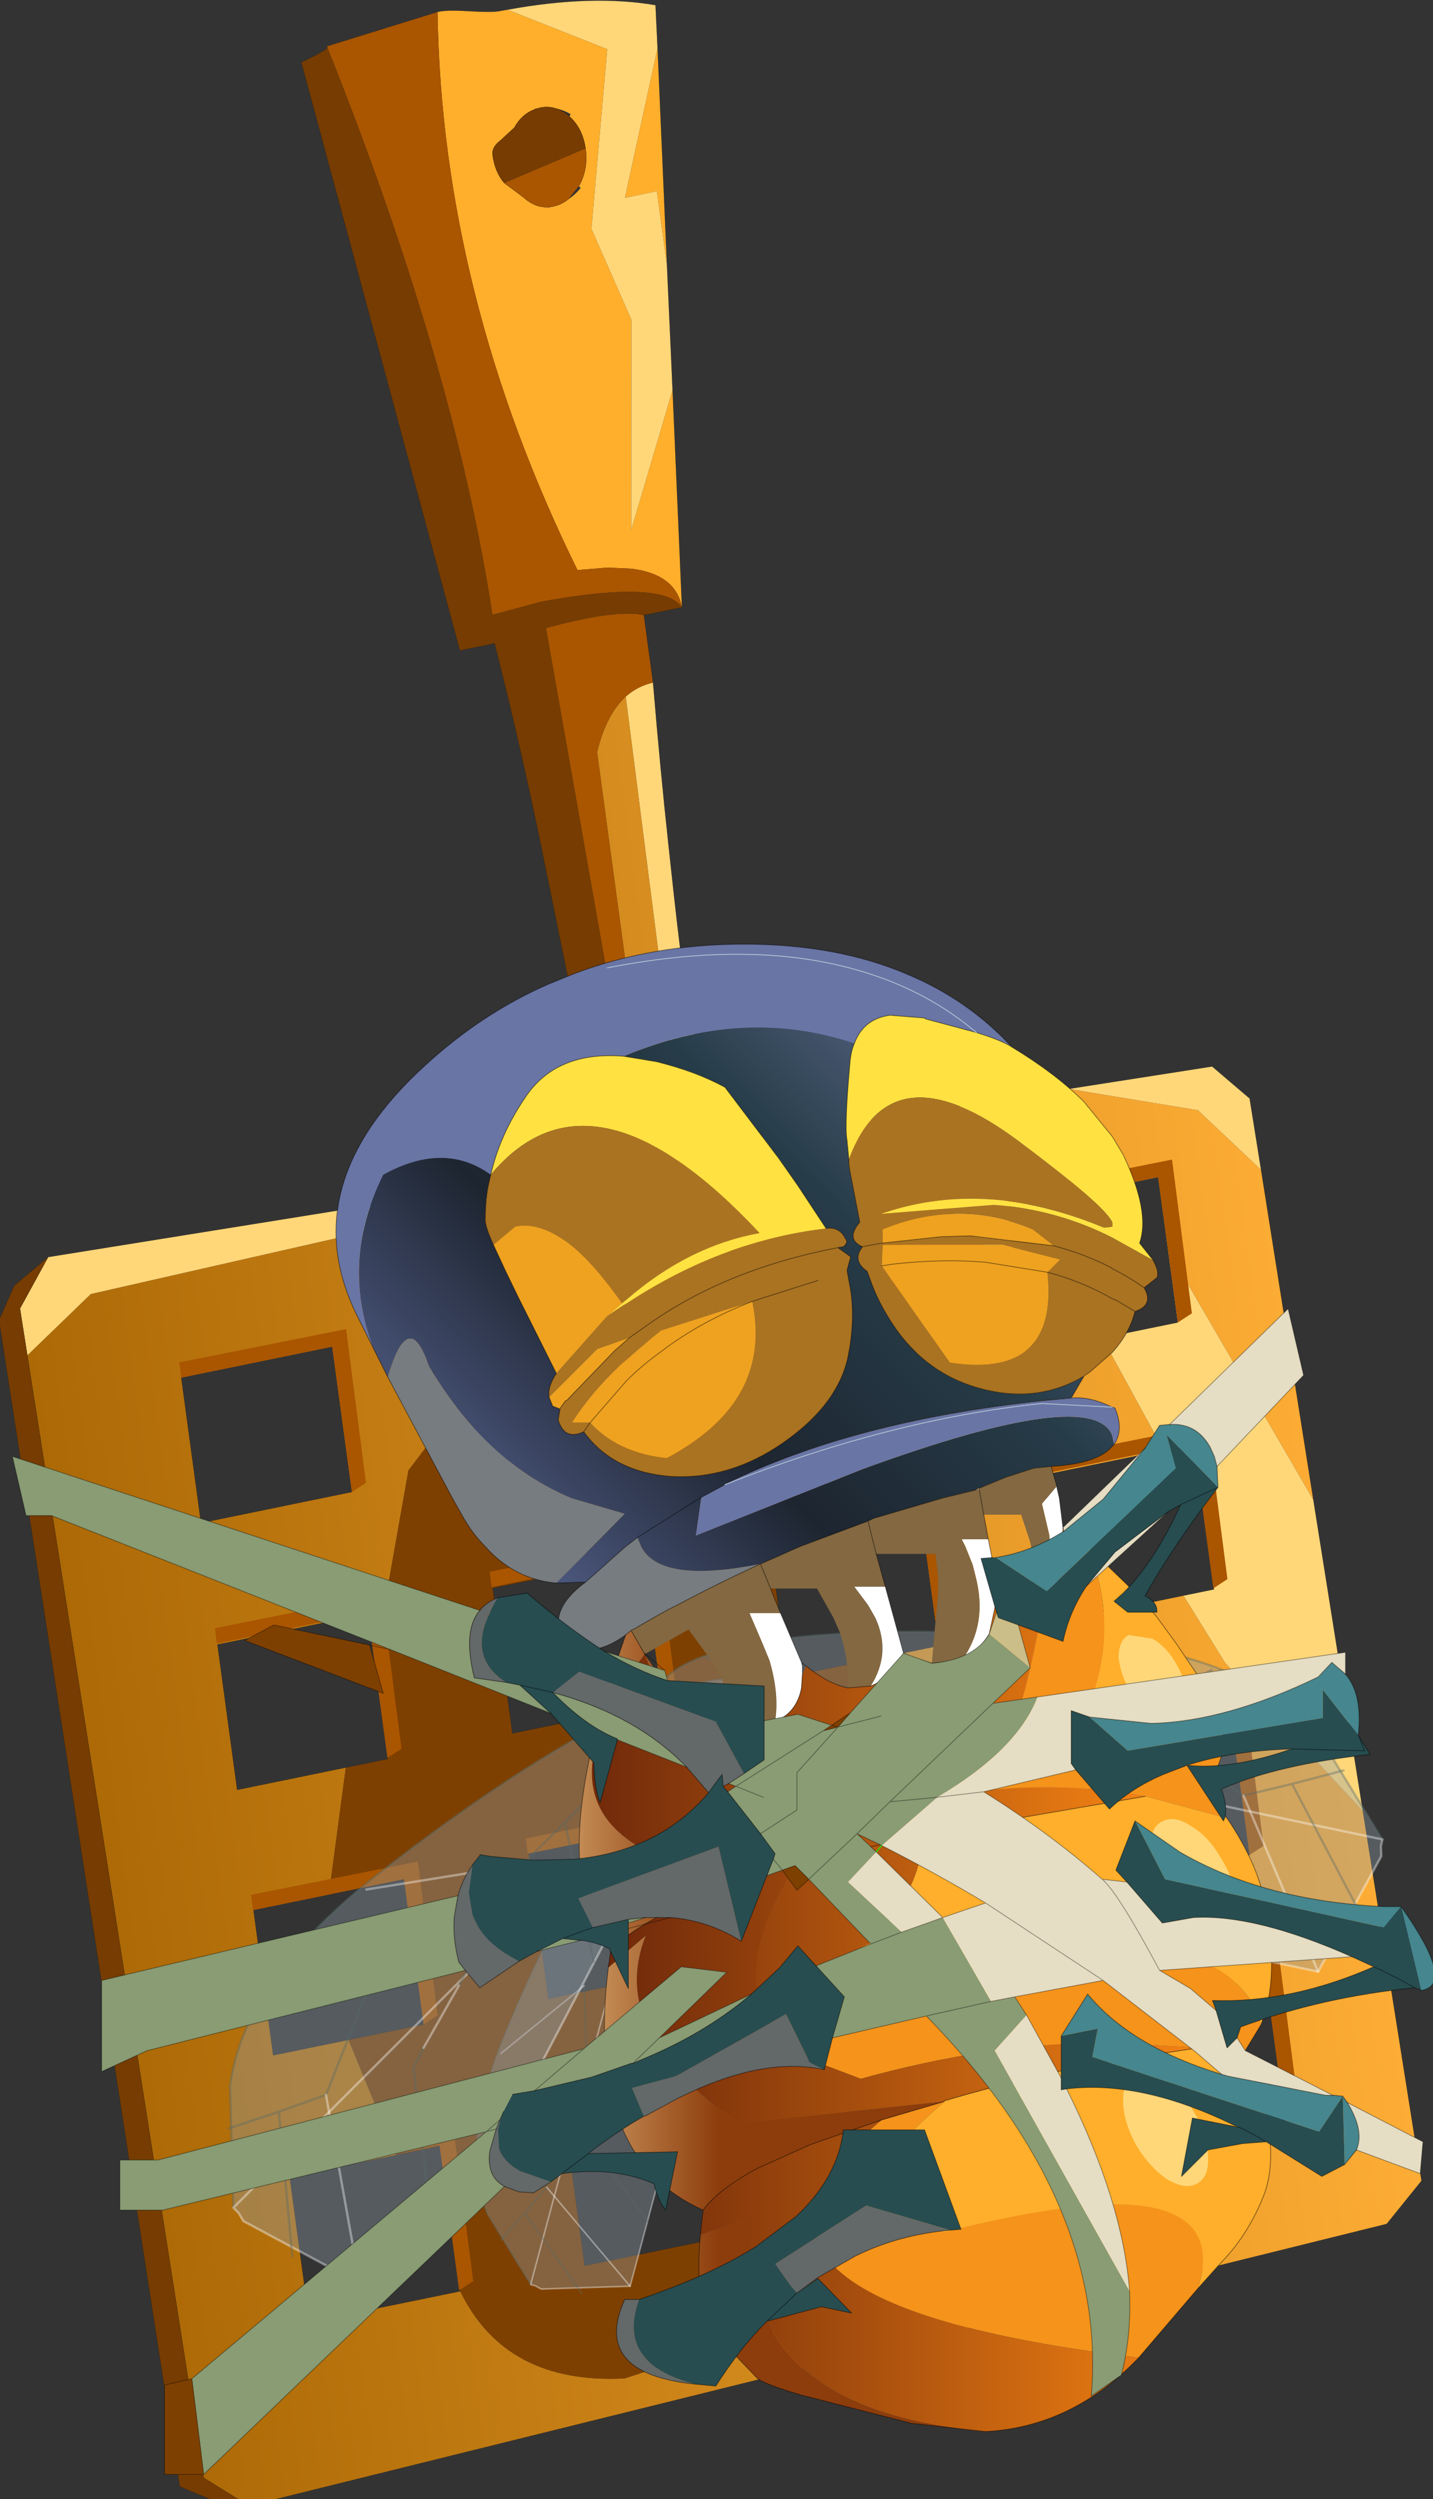 <svg viewBox="0 0 25.318 44.145" xmlns="http://www.w3.org/2000/svg" xmlns:xlink="http://www.w3.org/1999/xlink"><rect x="0" y="0" width="25.318" height="44.145" fill="#333333" stroke="none"/><use transform="translate(-2.857 -2.223) scale(.322)" width="87.65" height="145.1" xlink:href="#a"/><defs><linearGradient id="f" x1="-819.2" x2="819.2" gradientTransform="matrix(.156 0 0 .163 122.8 412.45)" gradientUnits="userSpaceOnUse"><stop stop-color="#ac6906" offset="0"/><stop stop-color="#fdad35" offset="1"/></linearGradient><linearGradient id="g" x1="-819.2" x2="819.2" gradientTransform="matrix(.021 -.021 .008 .008 -8.95 24.7)" gradientUnits="userSpaceOnUse"><stop stop-color="#56628f" offset="0"/><stop stop-color="#1d2530" offset=".314"/><stop stop-color="#263c48" offset=".58"/><stop stop-color="#8085b3" offset="1"/></linearGradient><linearGradient id="h" x1="-819.2" x2="819.2" gradientTransform="matrix(.013 -.013 .289 .288 -3.95 27.8)" gradientUnits="userSpaceOnUse"><stop stop-color="#aa7322" offset="0"/><stop stop-color="#aa7322" offset="1"/></linearGradient><linearGradient id="i" x1="-819.2" x2="819.2" gradientTransform="matrix(.014 -.008 .002 .003 -5.55 -1.15)" gradientUnits="userSpaceOnUse"><stop stop-color="#dfbb97" offset="0"/><stop stop-color="#97794f" offset="1"/></linearGradient><linearGradient id="j" x1="-819.2" x2="819.2" gradientTransform="matrix(.019 0 0 .012 57.7 115.25)" gradientUnits="userSpaceOnUse"><stop stop-color="#6d270a" offset="0"/><stop stop-color="#f48313" offset="1"/></linearGradient><linearGradient id="k" x1="-819.2" x2="819.2" gradientTransform="matrix(.019 0 0 .012 57.7 115.25)" gradientUnits="userSpaceOnUse"><stop stop-color="#c48c55" offset="0"/><stop stop-color="#8d3d0c" offset=".196"/></linearGradient><linearGradient id="l" x1="-819.2" x2="819.2" gradientTransform="matrix(.02 0 0 .019 59.85 135.85)" gradientUnits="userSpaceOnUse"><stop stop-color="#6d270a" offset="0"/><stop stop-color="#f48313" offset="1"/></linearGradient><linearGradient id="m" x1="-819.2" x2="819.2" gradientTransform="matrix(.02 0 0 .019 59.85 135.85)" gradientUnits="userSpaceOnUse"><stop stop-color="#c48c55" offset="0"/><stop stop-color="#8d3d0c" offset=".196"/></linearGradient><g id="a" transform="translate(-1.55 -11.2)"><use transform="matrix(.268 -.055 .035 .258 1.546 25.509)" width="260.1" height="507.9" xlink:href="#b"/><use transform="matrix(1.705 .457 -.457 1.705 41.723 115.51)" width="5.9" height="15.65" xlink:href="#c"/><use transform="scale(2.612) rotate(45 -39.61 41.684)" width="5.9" height="15.65" xlink:href="#c"/><use transform="matrix(-1.177 1.312 1.312 1.177 58.134 109.49)" width="5.9" height="15.65" xlink:href="#c"/><use transform="matrix(-.538 2.552 2.552 .538 48.022 103.22)" width="5.9" height="15.65" xlink:href="#c"/><use transform="translate(11.1 69.9)" width="78.05" height="83.95" xlink:href="#d"/></g><g id="e"><path d="m156.05 54.8-4 45.4V84.4h-6.55l10.55-29.6m-6.25 71.4-4 45.35q-.35-7.15-9.05-10.15l-4.75-1.25-6-.75Q106.45 96.65 113.2 38q1.7-.1 6.2 1.15 4.7 1.3 6.15 1.3l1.65.05L146 52.9l-8 36.5 5.5 20.5-5.7 43.45 12-27.15m-19.2-64-.6-.05v.1q-2.75.4-4.65 2.95l-3.1 2.05q-1.95 1-1.95 2.7 0 3.6 1.55 6.25l3.5 3.85q1.95 2.6 4.65 3.05v.05h1q1.65 0 3.2-.85 1.55-.7 2.75-1.8l-.3-.45q2.35-3.1 2.35-7.4v-.15q-.05-4.3-2.35-7.3l.3-.4q-1.25-1.15-2.75-1.8-1.45-.85-3.2-.85l-.4.05" fill="#ffaf2b" fill-rule="evenodd" transform="translate(9.5 -38)"/><path d="M138 171.55v14.35q-3.25.1-5.8 1.75-4.35 2.85-7.2 10.25v86.15h-2.5l-4.35-114q14.7-.95 19.85 1.5M90.3 40.7l-.05-.3L113.2 38q-6.75 58.65 12.8 121.4l6 .75 4.75 1.25q8.7 3 9.05 10.15-2.95-6.55-27.8-7.15l-10.15.65Q107 111.75 90.3 40.7m31.55 35.5L139 72.5v.15q0 4.3-2.35 7.4l-2.45 2.25q-1.55.85-3.2.85h-.4l-.6-.05q-2.7-.45-4.65-3.05l-3.5-3.85" fill="#a50" fill-rule="evenodd" transform="translate(9.5 -38)"/><path d="m159.55 285.15 5.55.25 9.95.5h.15l6.3 19.1 12.85 20.1v15.45h15.45l9.2 25.85h-24.65v30.9H219l6.5 15.7 23.4 36.5 1.7 78.95-8.1 7.45-234.25 10L0 538.2l-4.8-239.7 14.3-10 150.05-3.35m38 1.85 12 .6h.3l25.15 9.9 10.95 15 1.5 70.5-22.2-57.9v-15.45h-7.75l-20-22.15.05-.5M125 284.05V197.9q2.85-7.4 7.2-10.25l-.7 96.4H125m-68.85 92.4V366.4h-30.9v30.9H47.5l-6.8 25.55H25.25v30.9H40.7L47 479.6H25.25v30.9h30.9q6.5 21.2 30.35 25l33.5-4 18-21h30.9v-30.9h-9.4l3-25.85h6.4v-30.9h-5.4l-5-25.55h10.4v-30.9h-15.45l-8.95-25.85h24.4v-30.9H138V333l-25.5-7.9v-15.45H81.6v15.45L68 338.5l-11.85 37.95m0-35.9v-30.9h-30.9v30.9h30.9m169.1 113.2v-30.9h-30.9v30.9h30.9m0 25.85h-30.9v30.9h30.9v-30.9" fill="url(#f)" fill-rule="evenodd" transform="translate(9.5 -38)"/><path d="M127.2 40.5q17.3.4 29.6 5.35l-.75 8.95-10.55 29.6h6.55v15.8l-2.25 26-12 27.15 5.7-43.45-5.5-20.5 8-36.5-18.8-12.4M138 185.9q-.9 18.25-1.3 33.9-.7 25.25-.45 32.95.2 6.9 1.75 31.3l21.55 1.1L9.5 288.5l-14.3 10-.2-10 7-9.45 110.5 5v.5-.5h19l.7-96.4q2.55-1.65 5.8-1.75m37.2 100 22.35 1.1-.05.5 20 22.15h-23.15v15.45L181.5 305l-6.3-19.1m34.65 1.7 29.15 1.45 6.6 8.2.35 15.25-10.95-15-25.15-9.9m37.6 95.4 1.45 66.5-23.4-36.5-6.5-15.7h6.25v-30.9H219l-9.2-25.85h15.45V325.1l22.2 57.9M138 284.05h-6.5 6.5" fill="#ffd779" fill-rule="evenodd" transform="translate(9.5 -38)"/><path d="M145.8 171.55H138q-5.15-2.45-19.85-1.5l4.35 114h-10q1.2-26.8.95-34.85l-2.2-34.85q-1.4-21.55-3.75-43.3h-7.1L84.7 42.65q5.05-1.35 5.6-1.95 16.7 71.05 17.55 124.35l10.15-.65q24.85.6 27.8 7.15M8.25 545.9l-3.75-.4L-5 539l-4.5-249 4-6.5 7.5-4.45-7 9.45.2 10L0 538.2l8.25 7.7M130 62.25l.6-.05.4-.05q1.75 0 3.2.85 1.35.8 2.45 2.2 2.3 3 2.35 7.3l-17.15 3.7q-1.55-2.65-1.55-6.25 0-1.7 1.95-2.7l3.1-2.05q1.9-2.55 4.65-2.95" fill="#763c01" fill-rule="evenodd" transform="translate(9.5 -38)"/><path d="M56.15 376.45 68 338.5l13.6-13.4v15.45h30.9V325.1L138 333v7.55h6.5l8.95 25.85H138v30.9h20.5l5 25.55H138v30.9h24.5l-3 25.85H138v30.9l-18 21-33.5 4q-23.85-3.8-30.35-25v-30.9H47l-6.3-25.85h15.45v-30.9H40.7l6.8-25.55h8.65v-20.85m56.35-10.05H81.6v30.9h30.9v-30.9m0 113.2H81.6v30.9h30.9v-30.9m0-56.75H81.6v30.9h30.9v-30.9" fill="#7e4001" fill-rule="evenodd" transform="translate(9.5 -38)"/><path d="M136.7 2.5q17.3.4 29.6 5.35l-.75 8.95-4 45.4-2.25 26-4 45.35h-7.8v14.35q-.9 18.25-1.3 33.9-.7 25.25-.45 32.95.2 6.9 1.75 31.3l21.55 1.1m5.55.25 9.95.5m.15 0 22.35 1.1 12 .6m.3 0 29.15 1.45 6.6 8.2.35 15.25 1.5 70.5 1.45 66.5 1.7 78.95-8.1 7.45-234.25 10-3.75-.4-9.5-6.5L0 252l4-6.5 7.5-4.45 110.5 5q1.2-26.8.95-34.85l-2.2-34.85q-1.4-21.55-3.75-43.3h-7.1L94.2 4.65q5.05-1.35 5.6-1.95l-.05-.3L122.7 0q1.7-.1 6.2 1.15 4.7 1.3 6.15 1.3l1.65.05m2.8 21.75.6-.05m-.6.05q-2.75.4-4.65 2.95l-3.1 2.05q-1.95 1-1.95 2.7 0 3.6 1.55 6.25m17.15-3.7q-.05-4.3-2.35-7.3-1.1-1.4-2.45-2.2-1.45-.85-3.2-.85l-.4.05m8.4 10.3v.15q0 4.3-2.35 7.4l-2.45 2.25q-1.55.85-3.2.85h-.4l-.6-.05q-2.7-.45-4.65-3.05l-3.5-3.85M141 246.05h6.5m-13 0h6.5m-19 0v.5m-56.35 56h-30.9v-30.9h30.9v30.9M57 359.3H34.75v-30.9h30.9v10.05M91.1 287.1v-15.45H122v30.9H91.1V287.1m56.4 7.9v-23.35h30.9v30.9h-30.9V295m15.45 33.4h15.45v30.9h-30.9v-30.9h15.45M173 384.85h5.4v30.9h-30.9v-30.9H173m-4 56.75h9.4v30.9h-30.9v-30.9H169M65.65 472.5h-30.9v-30.9h30.9v30.9M50.2 415.75H34.75v-30.9h30.9v30.9H50.2M57 359.3h8.65v-20.85M122 328.4v30.9H91.1v-30.9H122m105-56.75h7.75v30.9h-30.9v-30.9H227m1.5 56.75h6.25v30.9h-30.9v-30.9h24.65m6.25 113.2v30.9h-30.9v-30.9h30.9m0-25.85h-30.9v-30.9h30.9v30.9M122 384.85v30.9H91.1v-30.9H122m0 56.75v30.9H91.1v-30.9H122M4.7 260.5l4.8 239.7 8.25 7.7M4.7 260.5l-.2-10 7-9.45" fill="none" stroke="#000" stroke-linecap="round" stroke-linejoin="round" stroke-opacity=".424" stroke-width=".05"/><path d="m138 366.15.05-3.25 34.1.2-.2 32.65-3.05 1.3v-30.9H138m-25.7 0H81.4l.05-3.25 34.1.2-.2 32.65-3.05 1.3v-30.9M81.55 306.4l34.1.2-.2 32.65-3.05 1.3v-30.9H81.5l.05-3.25m56.55 3.25.05-3.25 34.1.2-.2 32.65-3.05 1.3v-30.9h-30.9m-112.95 56.5.05-3.25 34.1.2-.2 32.65-3.05 1.3v-30.9h-30.9m31-25.6v-30.9h-30.9l.05-3.25 34.1.2-.2 32.65-3.05 1.3m172.15-1.3-3.05 1.3v-30.9h-30.9l.05-3.25 34.1.2-.2 32.65M25.05 479.35l.05-3.25 34.1.2-.2 32.65-3.05 1.3v-30.9h-30.9m.1-56.5.05-3.25 34.1.2-.2 32.65-3.05 1.3v-30.9h-30.9m87.05 56.5H81.3l.05-3.25 34.1.2-.2 32.65-3.05 1.3v-30.9m.1-56.5H81.4l.05-3.25 34.1.2-.2 32.65-3.05 1.3v-30.9m59.55 86.1-3.05 1.3v-30.9h-30.9l.05-3.25 34.1.2-.2 32.65m22.3-29.6.05-3.25 34.1.2-.2 32.65-3.05 1.3v-30.9h-30.9m-22.2-26.9-3.05 1.3v-30.9H138l.05-3.25 34.1.2-.2 32.65m22.3-29.6.05-3.25 34.1.2-.2 32.65-3.05 1.3v-30.9h-30.9m0-56.7.05-3.25 34.1.2-.2 32.65-3.05 1.3v-30.9h-30.9" fill="#a50" fill-rule="evenodd" transform="translate(9.5 -38)"/></g><g id="c"><path d="m2.9 0 .2-.05q.9 0 .2 2.4l2.6 8.3v4.15l-2.65.8-.2-.05H2.9L1.05 13.8Q-.35 12 .1 8.4t1.25-6Q2.1.25 2.9 0" fill="#929ea9" fill-opacity=".373" fill-rule="evenodd" transform="translate(0 .05)"/><path d="M2.9.05q-.8.25-1.55 2.4-.8 2.4-1.25 6t.95 5.4L2.9 15.6" fill="none" stroke="#596a68" stroke-linecap="round" stroke-linejoin="round" stroke-opacity=".38" stroke-width=".05"/><path d="M2.9 15.6h.15l.2.05 2.65-.8V10.7L3.3 2.4Q4 0 3.1 0l-.2.05z" fill="none" stroke="#fff" stroke-linecap="round" stroke-linejoin="round" stroke-opacity=".38" stroke-width=".05"/><path d="M4.6 6.6 2.1 4.95V6.2l.7 2.3.15.45m.4 1.45.15.45 2.4 1.9M2.1.9v4.05m.7 3.55L1.45 9.9l1.15 2.65-.45.95-.5 1m-.2-4.6-1.3 1.45m4.35 4.1L2.15 13.5" fill="none" stroke="#596a68" stroke-linecap="round" stroke-linejoin="round" stroke-opacity=".38" stroke-width=".05"/><path d="m2.95 8.95.4 1.45m-.75 2.15 3.3 2.3M2.1 6.2.15 8.9" fill="none" stroke="#fff" stroke-linecap="round" stroke-linejoin="round" stroke-opacity=".38" stroke-width=".05"/></g><g id="d"><path d="m69.9 93.6-.7 1.2-1.6.15q-10.3 1.1-17.35 4.55l-.05.05-1.3.7-.3 2.1 9.15-3.65q12.6-4.6 13.7-1.85l.1.5-.1.1q-.8.95-3.35 1.1l-.95.1-1.55.5-1.45.6-.15.05-.05.05-1.85.45-3.75 1.1-.3.15-3.75 1.4-1.8.8-.35.15q-5.5 1.1-6.55-.95l-.2-.5 3.4-2.15.1-.05-.1.05-3.4 2.15-.65.5-2.2 1.95-1.6.05 3.75-3.8-2.9-.85q-4.7-1.95-7.85-7.25-1.1-3.3-2.25.6l-.8-1.6q-1.8-4.75.55-9.5 3.35-1.85 5.9 0-.3 1.15-.3 2.4-.05.35.45 1.45l.65 1.4.75 1.55 2.05 4.1q-.5.75-.4 1.3l.2.5.4.15-.1.6q.35 1.15 1.4.65 1.6 2.2 4.75 2.45 3.25.2 6.2-1.85 3-2.1 3.55-4.7.4-1.95.15-3.65l-.2-1.1.2-.75-.7-.5.3-.05q.3-.25.1-.45l-.05-.1-.1-.15q-.35-.4-.9-.3l-1.55-2.35-1.05-1.5-2.95-3.9q-1.55-.85-3.75-1.4l-1.8-.3q6.55-2.75 12.65-.7-.2.45-.25 1.15-.3 3.4-.15 4.15l.1 1.05v.25l.05.35.55 2.85q-.8.95.15 1.35-.6.75.25 1.35l.15.4q.4 1.2 1.25 2.5 1.9 2.85 5.1 3.6 2.95.7 5.4-.75" fill="url(#g)" fill-rule="evenodd" transform="translate(-11.1 -69.9)"/><path d="M44.75 107.8q-1.6 1.15-2.75.65-.85-.35-.95-1.3 0-1.15 1.5-2.25l2.2-1.95.65-.5.2.5q1.05 2.05 6.55.95-2.3 1.05-4.65 2.3-.55.25-2.25 1.25l-.2.1-.3.25m-3.8-2.85q-2.3-.2-3.9-2-.65-.65-1.15-1.5l-.65-1.15-3.55-6.65q1.15-3.9 2.25-.6 3.15 5.3 7.85 7.25l2.9.85-3.75 3.8" fill="#777c80" fill-rule="evenodd" transform="translate(-11.1 -69.9)"/><path d="m30.9 92.05-.9-1.8q-3.5-7.1 3.75-13.7 3.1-2.85 6.75-4.45l1.35-.55q4.3-1.65 9.4-1.65t8.95 1.65q3.35 1.4 5.75 4-.5-.35-1.95-.8L61.2 74l-.05-.05-1.9-.15q-1.45.2-1.95 1.55-6.1-2.05-12.65.7-3.7-.3-5.4 2.25-1.4 2.05-1.9 4.25-2.55-1.85-5.9 0-2.35 4.75-.55 9.5m38.3 2.75q1-.1 2.25.5l.15.05q.5 1.2-.05 2l-.1-.5q-1.1-2.75-13.7 1.85l-9.15 3.65.3-2.1 1.3-.7.05-.05q7.05-3.45 17.35-4.55l1.6-.15M43.75 71.2q8.4-1.65 14.45.35 3.25 1.05 5.8 3.2-2.55-2.15-5.8-3.2-6.05-2-14.45-.35m27.7 24.1-3.85-.2 3.85.2m-3.85-.2q-8.25.85-17.4 4.45 9.15-3.6 17.4-4.45" fill="#6975a5" fill-rule="evenodd" transform="translate(-11.1 -69.9)"/><path d="M65.95 75.55q2.4 1.45 3.95 3l1.55 1.9.6 1q1.5 3.15.9 4.85l.75.95L71.45 86q-3.05-1.55-6.5-1.8l-6.2.5q3.15-1.1 6.6-.75 2.75.3 5.65 1.5l.45-.05v-.25q-.45-.95-5.2-4.5Q59.3 75.5 57 81.7l-.1-1.05q-.15-.75.15-4.15.05-.7.25-1.15.5-1.35 1.95-1.55l1.9.15.05.05 2.8.75q1.45.45 1.95.8m-28.6 7q.5-2.2 1.9-4.25 1.7-2.55 5.4-2.25l1.8.3q2.2.55 3.75 1.4l2.95 3.9 1.05 1.5 1.55 2.35q-5.65.65-10.85 4.05-.6.35-1.2.8l.85-.75.25-.2q3.4-2.95 7.3-3.65-9.2-9.85-14.75-3.2" fill="#ffe242" fill-rule="evenodd" transform="translate(-11.1 -69.9)"/><path d="M73.7 87.25q.35.65.2.95l-.7.55q.55.95-.5 1.3-.3 1.2-1.25 2.25l-1.2 1.05-.35.25q-2.45 1.45-5.4.75-3.2-.75-5.1-3.6-.85-1.3-1.25-2.5l-.15-.4q-.85-.6-.25-1.35-.95-.4-.15-1.35l-.55-2.85-.05-.35v-.25q2.3-6.2 9.25-1.05 4.75 3.55 5.2 4.5v.25l-.45.05q-2.9-1.2-5.65-1.5-3.45-.35-6.6.75l6.2-.5q3.45.25 6.5 1.8l2.25 1.25m-5.45-.8-1.15-.9q-1.55-.65-3.1-.8-2.55-.25-5.15.8v.75l-.6.1-.5.1.5-.1.6-.1 3.2-.35 1.6-.05 4.6.55q1.7.45 3.15 1.2l.05.05q.9.45 1.75 1.05-.85-.6-1.75-1.05l-.05-.05q-1.45-.75-3.15-1.2m-9.45 1.1 3.75 5.3q5.95.9 5.35-4.9v-.05l.7-.7-3.15-.8h-6.6l-.05 1.15m13.9 2.5-1-.6-.25-.1q-1.65-.95-3.55-1.45 1.9.5 3.55 1.45l.25.1 1 .6M55.75 85.5q.55-.1.9.3l.1.15.05.1q.2.2-.1.45l-.3.05q-6.25 1.2-10.6 4.35l-.85.6.85-.6q4.35-3.15 10.6-4.35l.7.5-.2.75.2 1.1q.25 1.7-.15 3.65-.55 2.6-3.55 4.7-2.95 2.05-6.2 1.85-3.15-.25-4.75-2.45-1.05.5-1.4-.65l.1-.6.05-.1.25-.35h.05l2.65-2.75.8-.7-1.75.6-2.65 2.65q-.1-.55.4-1.3l2.75-3.1q.6-.45 1.2-.8 5.2-3.4 10.85-4.05m-.45 2.85-3.15 1-.45.15.45-.15 3.15-1m-12.5 7.8q1.5 1.65 4.2 1.95 5.85-3.1 4.7-8.6l-5 1.6-.5.4-1.75 1.5q-1.6 1.5-2.65 3.15h1l-.35.5.35-.5m-5.3-9.75q-.5-1.1-.45-1.45 0-1.25.3-2.4 5.55-6.65 14.75 3.2-3.9.7-7.3 3.65l-.25.2q-1.45-2.05-2.7-3.1-1.75-1.4-3.15-1.1l-1.2 1" fill="url(#h)" fill-rule="evenodd" transform="translate(-11.1 -69.9)"/><path d="M58.85 86.3v-.75q2.6-1.05 5.15-.8 1.55.15 3.1.8l1.15.9-4.6-.55-1.6.05-3.2.35m9.05 1.6v.05q.6 5.8-5.35 4.9l-3.75-5.3.65-.1q2.7-.3 5.05-.1l3.4.55-3.4-.55q-2.35-.2-5.05.1l-.65.1.05-1.15h6.6l3.15.8-.7.7m-24.2 2.45-2.75 3.1-2.05-4.1-.75-1.55-.65-1.4 1.2-1q1.4-.3 3.15 1.1 1.25 1.05 2.7 3.1l-.85.75m-3.15 4.4 2.65-2.65 1.75-.6-.8.7-2.65 2.75h-.05l-.25.35-.05.1-.4-.15-.2-.5m2.25 1.4h-1q1.05-1.65 2.65-3.15l1.75-1.5.5-.4 5-1.6q1.15 5.5-4.7 8.6-2.7-.3-4.2-1.95l2-2.3q.85-.85 1.9-1.6 2.15-1.65 5-2.75-2.85 1.1-5 2.75-1.05.75-1.9 1.6l-2 2.3" fill="#efa220" fill-rule="evenodd" transform="translate(-11.1 -69.9)"/><path d="m68.1 98.55.3 1.05v.05l-.8.95.4 1.7.05.6v.05q.15 1.85-.45 3.4l-.9-.15q.55-1.4.35-2.9l-.05-.35-.05-.25-.5-1.5H64.4l.25 1.35H63.2l.2.4.4 1 .15.6q.7 2.65-.75 4.65l-1.65.15.35-3.95v-.75l-.15-1.3H58.5l-.45-1.8.45 1.8.5 1.8h-1.7l.75 1 .4.7q.9 1.95-.25 3.75l-1.25.1q.05-1.6-.45-3.05l-.35-.8-.9-1.6H52.7l.55 1.35h-1.7l.75 1.75.35.85q.55 1.9.3 3.35l-.2.1-2.2.2q-.05-1.4-.5-2.6l-.45-.85-1.4-1.9-2.4 1.35-.75-1.3.2-.1q1.7-1 2.25-1.25 2.35-1.25 4.65-2.3l.35-.15 1.8-.8 3.75-1.4.3-.15 3.75-1.1 1.85-.45.05-.05h.15l.25 1.4-.25-1.4v-.05l1.45-.6 1.55-.5.95-.1m-15.95 5.35.55 1.35-.55-1.35" fill="#836841" fill-rule="evenodd" transform="translate(-11.1 -69.9)"/><path d="m68.4 99.65.15.65.2 1.65v.1l-.05.55v.85l-.3 2.05q-.25.75-.8.85.6-1.55.45-3.4v-.05l-.05-.6-.4-1.7.8-.95m-5.2 9.55q1.45-2 .75-4.65l-.15-.6-.4-1-.2-.4h1.45l.55 2.8-.05.3-.45 2.1q-.65 1.05-1.5 1.45m.95-9.4H64l.15-.05v.05m-5.95 10.8q1.15-1.8.25-3.75l-.4-.7-.75-1H59l1 3.65q-.75 1.4-1.8 1.8m-5.25 1.95q.25-1.45-.3-3.35l-.35-.85-.75-1.75h1.7l1.15 2.7.05.2v.45l-.05.75q-.25 1.35-1.45 1.85" fill="#fff" fill-rule="evenodd" transform="translate(-11.1 -69.9)"/><path d="M58.5 103.35h3.25l.15 1.3v.75l-.35 3.95-1.15-.35-.4-.2-1-3.65-.5-1.8m6.15-.8-.25-1.35h2.05l.5 1.5.05.25.05.35q.2 1.5-.35 2.9l-1.2-.6-.3-.25-.55-2.8m-11.95 2.7h2.55l.9 1.6.35.8q.5 1.45.45 3.05-1.05-.2-2.3-1.2l-.25-.2-1.15-2.7-.55-1.35m-6.9 3.6 2.4-1.35 1.4 1.9.45.85q.45 1.2.5 2.6-1.5-.25-2.9-1.6l-.5-.55-.05-.1-.2-.2-1.1-1.55" fill="url(#i)" fill-rule="evenodd" transform="translate(-11.1 -69.9)"/><path d="m68.75 101.95.1.05.45.35.8.6q2.3 5.55-1.15 11.15l8.6-.25q-.1 1.05-1 2.45l1.2 1.55-4.5-1.2q-6.3-1.2-13.8.5l4.65-1.6q1.95-.4 3.5-9.15v-.05q.55-.1.8-.85l.3-2.05v-.85l.05-.55v-.1M79.6 129.2l-.85 1.4 1.15 3.55q-.65-2.6-3.75-3.7l-4.75-.3q-6.55 0-13.75 2l-2.75-1.05q-1.45-.85-2.2-1.95.45-2 5.45-4.45 1.05.25 3.25 0 8.25-1.15 12.9.2t5.3 4.3m-3.45 14.45-3.25 3.8q-26-3.15-14.1-13.05l3.4-1 .05-.05v.05q-7.1 5.95 0 7.15 8.55-2.15 11.8-1.25 3.2.9 2.1 4.35" fill="#f5931b" fill-rule="evenodd" transform="translate(-11.1 -69.9)"/><path d="m41.2 95.3-.05.1.05-.1" fill="#3e4867" fill-rule="evenodd" transform="translate(-11.1 -69.9)"/><path d="m61.55 109.35 1.65-.15q.85-.4 1.5-1.45l.45-2.1.35-.05 1.2.6.9.15v.05q-1.55 8.75-3.5 9.15l-4.65 1.6q7.5-1.7 13.8-.5l-12.2 2.1-3.2.75 3.2-.75q0 2.95-2.9 5.95-5 2.45-5.45 4.45-2.15-3.1 1.35-8.7l.85-.2 2.95-.75-10.75.7q-7.7-2.95-1.3-11.35.8 2.15 1.3 1.75l.05.1.5.55q1.4 1.35 2.9 1.6l2.2-.2.2-.1q1.2-.5 1.45-1.85l.05-.75.2-.45q1.25 1 2.3 1.2l1.25-.1q1.05-.4 1.8-1.8l.4.2 1.15.35" fill="url(#j)" fill-rule="evenodd" transform="translate(-11.1 -69.9)"/><path d="M43.95 125q-3-3.3-.85-11.9l.4-1.4.25-1 1-2.9.3-.25.75 1.3 1.1 1.55.2.2q-.5.4-1.3-1.75-6.4 8.4 1.3 11.35l10.75-.7-2.95.75-.85.2-4.9 1.6q-3.3 1.3-5.2 2.95" fill="url(#k)" fill-rule="evenodd" transform="translate(-11.1 -69.9)"/><path d="M72.9 147.45q-3.65 3.8-8.4 4.05-7.35-.65-10.5-3.9-2.8-2.95-2.3-7.9l-2.85 1 .15-1.35q.85-1.15 3-2.3l2.9-1.3 3.9-1.35q-11.9 9.9 14.1 13.05m-29.1-21.4.15-1.05q1.9-1.65 5.2-2.95l4.9-1.6q-3.5 5.6-1.35 8.7.75 1.1 2.2 1.95l2.75 1.05q7.2-2 13.75-2l4.75.3-4.9.75q-4.25.75-9 2.15l-.05.05-11.15 1.2q-7.35-4.9-5.2-10.3l-2.05 1.75" fill="url(#l)" fill-rule="evenodd" transform="translate(-11.1 -69.9)"/><path d="m64.5 151.5-4.05-.45-6.05-1.55q-1.9-.55-2.4-.9l-2.35-2.45q-1.15-1.45-.8-5.45l2.85-1q-.5 4.95 2.3 7.9 3.15 3.25 10.5 3.9M49 139.35q-6.5-2.9-5.2-13.3l2.05-1.75q-2.15 5.4 5.2 10.3l11.15-1.2-3.4 1-3.9 1.35-2.9 1.3q-2.15 1.15-3 2.3" fill="url(#m)" fill-rule="evenodd" transform="translate(-11.1 -69.9)"/><path d="m70.1 102.95 2.85 2.75.9 1.05 1.1 1.5 1.25 1.85 1.25 2.7.1 1.05-8.6.25q3.45-5.6 1.15-11.15m7.65 14.9q1.55 2.3 2 4.3l.1.45q.8 4.05-.25 6.6-.65-2.95-5.3-4.3t-12.9-.2q-2.2.25-3.25 0 2.9-3 2.9-5.95l12.2-2.1 4.5 1.2m2.15 16.3.05.25q.45 2.4-.15 4.05-.85 2.2-2.35 3.75l-1.3 1.45q1.1-3.45-2.1-4.35-3.25-.9-11.8 1.25-7.1-1.2 0-7.15v-.05q4.75-1.4 9-2.15l4.9-.75q3.1 1.1 3.75 3.7" fill="#ffaf2b" fill-rule="evenodd" transform="translate(-11.1 -69.9)"/><path d="m19.8 22.15-.9-1.8q-3.5-7.1 3.75-13.7 3.1-2.85 6.75-4.45l1.35-.55Q35.05 0 40.15 0t8.95 1.65q3.35 1.4 5.75 4 2.4 1.45 3.95 3l1.55 1.9.6 1q1.5 3.15.9 4.85l.75.95q.35.65.2.95l-.7.55q.55.95-.5 1.3-.3 1.2-1.25 2.25l-1.2 1.05-.35.25-.7 1.2q1-.1 2.25.5l.15.05q.5 1.2-.05 2l-.1.1q-.8.95-3.35 1.1l.3 1.05m0 .05.15.65.2 1.65m-24 5.85q-1.6 1.15-2.75.65-.85-.35-.95-1.3 0-1.15 1.5-2.25l-1.6.05q-2.3-.2-3.9-2-.65-.65-1.15-1.5l-.65-1.15-3.55-6.65-.8-1.6m6.45-9.5q.5-2.2 1.9-4.25 1.7-2.55 5.4-2.25m12.65-.7q.5-1.35 1.95-1.55l1.9.15.05.05 2.8.75q1.45.45 1.95.8m-10.2 9.95-1.55-2.35-1.05-1.5-2.95-3.9q-1.55-.85-3.75-1.4l-1.8-.3m12.65-.7q-.2.45-.25 1.15-.3 3.4-.15 4.15l.1 1.05v.25l.05.35.55 2.85q-.8.95.15 1.35l.5-.1.6-.1 3.2-.35 1.6-.05 4.6.55q1.7.45 3.15 1.2l.05.05q.9.45 1.75 1.05M56.8 18l-3.4-.55q-2.35-.2-5.05.1l-.65.1m9.1.35q1.9.5 3.55 1.45l.25.1 1 .6m-16.3-3.5.3-.05q.3-.25.1-.45l-.05-.1-.1-.15q-.35-.4-.9-.3m-14.8 7.95q-.5.75-.4 1.3m4.4-3.25.85-.6q4.35-3.15 10.6-4.35l.7.5-.2.75.2 1.1q.25 1.7-.15 3.65-.55 2.6-3.55 4.7-2.95 2.05-6.2 1.85-3.15-.25-4.75-2.45-1.05.5-1.4-.65l.1-.6-.4-.15-.2-.5m17.2-8.25q-.6.75.25 1.35l.15.4q.4 1.2 1.25 2.5 1.9 2.85 5.1 3.6 2.95.7 5.4-.75m-5.9 6.2-.05.05-1.85.45-3.75 1.1-.3.15.45 1.8m3.05 6 1.65-.15q.85-.4 1.5-1.45l.45-2.1m-.5-3.1-.25-1.35-.25-1.4v-.05l1.45-.6 1.55-.5.95-.1m-4.1 1.25.15-.05m2.55 6.45.9.15q.55-.1.8-.85l.3-2.05v-.85l.05-.55v-.1m-19.85-1.7 1.3-.7.05-.05q7.05-3.45 17.35-4.55l1.6-.15m-20.3 5.45-.1.05-3.4 2.15M41.05 34l.35-.15 1.8-.8 3.75-1.4M40.6 19.6l.45-.15 3.15-1m-12.5 7.8-.35.5M26.4 16.5l.65 1.4.75 1.55 2.05 4.1m-3.6-10.9q-.3 1.15-.3 2.4-.05.35.45 1.45m7.45 5.1-.8.7-2.65 2.75h-.05l-.25.35-.05.1.05-.1m10.5-5.8q-2.85 1.1-5 2.75-1.05.75-1.9 1.6l-2 2.3M45.85 40.8l1.25-.1q1.05-.4 1.8-1.8l-1-3.65-.5-1.8m-5.25 3.25-1.1-2.7q-2.3 1.05-4.65 2.3-.55.25-2.25 1.25l-.2.1.75 1.3 1.1 1.55.2.2.05.1.5.55q1.4 1.35 2.9 1.6l2.2-.2.2-.1m.3-5.95 1.15 2.7.25.2q1.25 1 2.3 1.2m-2.55-1.4.05.2v.45l-.05.75q-.25 1.35-1.45 1.85m-8.2-4.75.3-.25M31.45 35l2.2-1.95.65-.5m20.1 3.15-.3-.25-.05.3m.35-.05 1.2.6m-6.7 2.6.4.2 1.15.35m3.65-4-.55-2.8" fill="none" stroke="#000" stroke-linecap="round" stroke-linejoin="round" stroke-opacity=".424" stroke-width=".05"/><path d="M52.9 4.85q-2.55-2.15-5.8-3.2-6.05-2-14.45-.35m6.45 28.35q9.15-3.6 17.4-4.45M56.5 25.2l3.85.2" fill="none" stroke="#aebfd2" stroke-linecap="round" stroke-linejoin="round" stroke-width=".05"/><path d="m57.65 32.05.1.05.45.35.8.6 2.85 2.75.9 1.05 1.1 1.5 1.25 1.85 1.25 2.7.1 1.05q-.1 1.05-1 2.45l1.2 1.55q1.55 2.3 2 4.3l.1.45q.8 4.05-.25 6.6l-.85 1.4 1.15 3.55.05.25q.45 2.4-.15 4.05-.85 2.2-2.35 3.75l-1.3 1.45-3.25 3.8q-3.65 3.8-8.4 4.05l-4.05-.45-6.05-1.55q-1.9-.55-2.4-.9l-2.35-2.45q-1.15-1.45-.8-5.45l.15-1.35q-6.5-2.9-5.2-13.3l.15-1.05q-3-3.3-.85-11.9l.4-1.4.25-1 1-2.9m13.1 11.7 3.2-.75 12.2-2.1M51.1 63.5l.05-.05q4.75-1.4 9-2.15l4.9-.75m-22.1-10-4.9 1.6q-3.3 1.3-5.2 2.95m10.1-4.55.85-.2 2.95-.75m.95 14.9 3.4-1m-13.2 5.95q.85-1.15 3-2.3l2.9-1.3 3.9-1.35" fill="none" stroke="#000" stroke-linecap="round" stroke-linejoin="round" stroke-opacity=".424" stroke-width=".05"/><path d="M75.6 111.4q.05.9-.45 1.2l-1.4-.15q-.75-.5-1.3-1.5t-.65-1.9q0-.95.55-1.25l1.3.2q.8.45 1.35 1.45t.6 1.95M78.2 122.45q.1 1.15-.6 1.55-.65.35-1.65-.25-.9-.6-1.65-1.8-.7-1.25-.75-2.35-.05-1.2.6-1.55.7-.4 1.65.25.95.55 1.65 1.8.75 1.2.75 2.35M76.7 136.35q.1 1.15-.6 1.55-.65.35-1.65-.25-.9-.6-1.65-1.8-.7-1.25-.75-2.35-.05-1.2.6-1.55.7-.4 1.65.25.95.55 1.65 1.8.75 1.2.75 2.35" fill="#ffd779" fill-rule="evenodd" transform="translate(-11.1 -69.9)"/><path d="m31.85 108.6-18.6-7.35h-1.4L11.1 98l25.65 8.45q-.95 1.1-.3 3.7l1.75.25.75.15 1.7 1.55-8.8-3.5m11.75.1 3.3 1.05.15.55q-1.7-.55-3.45-1.6m-8.05 13.4-.2 1.15q-.1 1.15.25 2.5l.35.45-17.45 4.4-2.5 1.15v-5l19.55-4.65m20.5-9.35-.45.3.8-.2.7-.8 2.9-3.25 1.55.55q2.3-.2 3.15-1.6l2.25 1.85-2.05 1.95-5.65 5.4-1.8 1.75-2.65 2.5 2.65-2.5 1.8-1.75 5.65-5.4 2.45-.35q-1.1 2.9-5.5 5.5l-2.6.25 2.6-.25-3.05 2.65-1.35-.65 1.05 1-1.55 1.65 2.95 2.75-1.7.65 1.7-.65 2.25-.8 2.65 4.6 1.3-.25.65 1L65 130.6l7.4 13.2q.1 2.5-.45 4.6l-1.65 1.15q.9-10.65-9.05-20.85l-5.15 1.2.65-2.25-1.55-1.7 3-1.2-3.4-3.55-.75-.75-.7.25-.5-.6.5.6-.85.3.35-.9.1-.3-.8-1.1 2-1.3v-2.05l2.25-2.5 2.35-.6-2.35.6-2.25 2.5v2.05l-2 1.3-1.8-2.3.45-.3-.4-.15.85-.55 1.1-.75v-2.15l1.85-.35 1.85.6m-.45.3-4.8 3.05 4.8-3.05m-11.3.5v-.05q-1.75-.7-3.55-2.55 4.6 1.25 7.35 4.1l-3.8-1.5m-4.4 11.6 1.4-.7.95.1-.35.1-2 .5m5.95-1.85-.95.3v-.2l.95-.1m-24.9 25.3 16.15-13.55-17.75 4.3H17v-2.75h2.1l23.35-6.1 5.35-4.5 2.5.3-3.7 3.6 5.05-2.4q-2.35 2-5.45 3.35l-1.05.45h-.1l-2.15.75-3.15.75-1.2.2-.5.95-.2.45-.2.5-.35 1.2q-.2 1.4.8 1.95l-16.5 15.8-.65-5.25m31.35-31.9-1.5-.6 1.5.6m8.95 12 3.55-.8-3.55.8m-21.5 4.1 2.7-2.3-2.7 2.3m-2.1 2.1-.55.15.75-.65-.75.65.55-.15m7.5-3.6 1.45-1.4-1.45 1.4" fill="#899c74" fill-rule="evenodd" transform="translate(-11.1 -69.9)"/><path d="m30.7 108.35.75 2.65-7.6-2.9 1.6-.85 5.25 1.1m25.35 4.4.35.1-.35-.1 1.05-.7-.7.8-.8.2.45-.3m-2.7 7.95.7-.25.75.75-.65.6-.8-1.1M21.6 153.85h-2.15v-4.9l1.5-.35.65 5.25" fill="#7e4001" fill-rule="evenodd" transform="translate(-11.1 -69.9)"/><path d="M36.75 106.45q.35-.45 1-.7-.3.45-.45.85-1.2 2.45.9 3.8l-1.75-.25q-.65-2.6.3-3.7m-.8 19.75-.35-.45q-.35-1.35-.25-2.5l.2-1.15q.25-.9.8-1.7l-.2 1.55.2 1.2.05.1q.5 1.35 2.15 2.25l.35.2-2.15 1.45-.8-.95m15.3-10.8-.85.55-.3.15-.05-.6v-.05l-.2.25-.55.75-1.2-1.4q-2.75-2.85-7.35-4.1l1.45-1.15 7.5 2.75 1.55 2.85m-8.3 8.45-.8-1.6 7.7-2.85 1.25 5.2q-1.85-1.15-3.9-1.3h-1.35l-.95.1-1.95.45m12.7 7.8q-3.4-.75-8 1.55l-1.75.95-.15.05-.65-1.55 2.4-.65 6.05-3.4 1.3 2.65.8.4m-15 6.15-.95.6-.8-.05-.8-.3q-1-.55-.8-1.95l.35-1.2.2-.5.2-.45-.15.4-.15.55.05 1.05q.25.75 1.15 1.25l1.7.6m21.9 2.65q-2.85.25-5.25 1.45l-2 1.15-1.15.85-.35-.4-.85-1.2 5-3.2 4.6 1.35M48.6 148.9q-2.5-.25-3.55-1.15-1.4-1.2-.35-3.5h.8q-.7 1.9.25 3.1.8 1.05 2.85 1.55" fill="#636869" fill-rule="evenodd" transform="translate(-11.1 -69.9)"/><path d="m73.25 97.55.8-1.25.55-.05q1.5-.1 2.25 1.3l.2.45.15.55.05 1.15-2.8-2.85.5 1.8-7.1 6.75-2.8-1.85q1.95-.3 3.75-1.45l2.15-1.75 2.3-2.8m11.7 15.75L83 110.8v1.55l-10.7 1.8-2.1-1.85 3.4.35q4.1-.1 9.15-2.55l.75-.8.75.65q.95 1.1.7 3.35m-7.5 18.6.35.1 5.35 1.05h.4l.55.05.25.35q.95 1.55.5 2.6l-.65.8-.1-3.75-1.3 1.95-12.45-4.1.3-1.55-2 .4 1.45-2.3q2.4 2.9 7.35 4.4m9.85-9.2-.95 1.15-12-2.65-1.65-3.2 2.45 1.7q4.65 2.7 11.2 3h.95q3.05 4.3 1.1 4.6l-1.1-4.6" fill="#46868e" fill-rule="evenodd" transform="translate(-11.1 -69.9)"/><path d="m73.25 97.55-2.3 2.8-2.15 1.75-.05-.2 4.5-4.35m3.95 1-.15-.55-.2-.45q-.75-1.4-2.25-1.3l6.5-6.35.85 3.65-4.75 5M59.9 124.1l-2.95-2.75 1.55-1.65 3.65 3.6-2.25.8m10.15-19 1.55-1.85 2.9-2.2-4.45 4.05m.15 7.2-1-.35v2.9l.25.35-5.05 1.2-2.55.3 2.55-.3q3.6 2.25 6.5 4.8.85.7 3.15 5-2.3-4.3-3.15-5l1.35.15 1.95 2.25 1.7-.3q3.4-.2 8.7 2.15l-10.55.75 1.7 1 1.4 1.2.6 2.05.55-.55.45.7 4.8 2.45h-.4L77.8 132l-.35-.1-1.45-1.25-5.05-3.9-6.45-4.25 6.45 4.25-4.85.9-1.3.25-2.65-4.6 2.35-.8q-2.75-1.65-5.7-3.15l3.05-2.65q4.4-2.6 5.5-5.5l16.9-2.45v1.2l-.75-.65-.75.8q-5.05 2.45-9.15 2.55l-3.4-.35m14.15 21.15 4.15 2.15-.15 1.75-3.5-1.3q.45-1.05-.5-2.6m-15.4-.75q3.1 6.25 3.45 11.1L65 130.6l1.75-1.95 1.9 3.45v.65l.3-.05" fill="#e6dec4" fill-rule="evenodd" transform="translate(-11.1 -69.9)"/><path d="m37.75 105.75 1.6-.25q2.2 1.9 4.25 3.2 1.75 1.05 3.45 1.6l5.3.3v4.05l-1.1.75-1.55-2.85-7.5-2.75-1.45 1.15q1.8 1.85 3.55 2.55v.05l-.95 3.45q-.3-.7-.35-2.2l-2.35-2.7-1.7-1.55-.75-.15q-2.1-1.35-.9-3.8.15-.4.45-.85m1.15 19.95-.35-.2q-1.65-.9-2.15-2.25l-.05-.1-.2-1.2.2-1.55.4-.5v-.05l.65.1 2.25.2 2.3-.05q4.65-.45 7.35-3.65l.55-.75.2-.25v.05l.05.6.25.3 1.8 2.3.8 1.1-.1.3-1.75 4.5-1.25-5.2-7.7 2.85.8 1.6-.85.3-.8.3.8-.3.85-.3 1.95-.45v3.8l-1.05-2.2q-.75-.35-1.5-.45h-.1l-.95-.1-1.4.7-1 .55m26.15-22.15 2.8 1.85 7.1-6.75-.5-1.8 2.8 2.85-2.05.95 2.05-.95q-2.45 3.2-4 5.95.7.35.65.9h-1.6l-.75-.6.5-.45q1.75-1.75 3.15-4.85l-.7.4-2.9 2.2-1.55 1.85q-.95 1.4-1.3 3.05l-2.45-.9-1.1-.4-.1-.3-.85-2.95.65-.05h.15m-24.3 7.4-1.8-.4 1.8.4m10.9 16.55 1.55-1.45 1-1.2 1 1.1 1.55 1.7-.65 2.25-.45 1.75-.8-.4-1.3-2.65-6.05 3.4-2.4.65.65 1.55q-1.5.85-3.05 2.05l4.9-.1-.65 3.2q-.4-.45-.65-1.45-2.2-.95-5.05-.55l-.6.45-1.7-.6q-.9-.5-1.15-1.25l-.05-1.05.15-.55.15-.4.5-.95 1.2-.2 3.15-.75 2.15-.75h.1l1.05-.45q3.1-1.35 5.45-3.35m17.8-12.3-.25-.35v-2.9l1 .35 2.1 1.85 10.7-1.8v-1.55l1.95 2.5.35.85-4-.1 4 .1-.35-.85.65 1.05q-5.05.55-8.15 1.9.4 1.2.1 1.75l-2-3.05q2.45.25 5.75-.9-3.3.1-5.75.9l-1.3.5q-1.75.75-2.95 1.9l-1.85-2.15m8.85 14.7-.55.55-.6-2.05-.2-.55q4.3.15 8.85-1.85l-1.2-.55q-5.3-2.35-8.7-2.15l-1.7.3-1.95-2.25-.6-.65 1.05-2.7 1.65 3.2 12 2.65.95-1.15 1.1 4.6-.35-.15q-1.15-.65-2.25-1.15 1.1.5 2.25 1.15-5.05.5-9.55 2.15l-.2.6m5.9 6.95-1.25.65-3.05-1.9-1.3.1-1.9.35-1.45 1.45.6-3.2 2.5.5q-5.2-2.6-9.4-2.1l-.3.05v-2.95l2-.4-.3 1.55 12.45 4.1 1.3-1.95.1 3.75m-5.85-2.05h.05q.75.35 1.5.8-.75-.45-1.5-.8h-.05m-32.85 9.45q3.85-1.3 6.4-2.9l2.2-1.65q2.3-2.15 2.6-4.75h4.45l2 5.45-.6.05-4.6-1.35-5 3.2.85 1.2.35.4 1.15-.8 1.85 1.9-1.65-.35-3 .8q-1.5 1.5-2.8 3.55l-1.1-.1q-2.05-.5-2.85-1.55-.95-1.2-.25-3.1m7 1.2 1.65-1.55-1.65 1.55m-9.8-9.2-1.45 1.1 1.45-1.1" fill="#274d50" fill-rule="evenodd" transform="translate(-11.1 -69.9)"/><path d="m66.95 109.6-2.25-1.85.4-1.2.1.3 1.1.4.65 2.35" fill="#ccbe88" fill-rule="evenodd" transform="translate(-11.1 -69.9)"/><path d="m20.75 38.7-18.6-7.35H.75L0 28.1l25.65 8.45m6.85 2.25 3.3 1.05-1.1-.95m-15.1-.45.75 2.65-7.6-2.9 1.6-.85 5.25 1.1 1.15.25 8.8 3.5m-5.1 10L4.9 56.85v5l2.5-1.15 17.45-4.4M63.5 26.35 70 20l.85 3.65-4.75 5m-8.4 3.55-.05-.2 4.5-4.35M35.95 40.4l-.15-.55m9.5 3.1-.35-.1-.45.3.8-.2.7-.8-1.05.7-1.85-.6-1.85.35m-1.95 3.45.4.15 4.8-3.05m3.15-.8-2.35.6-2.25 2.5v2.05l-2 1.3m.7 1.4.5.6.7-.25.75.75 2.65-2.5 1.8-1.75 5.65-5.4 2.05-1.95m-2.25-1.85q-.85 1.4-3.15 1.6l-1.55-.55-2.9 3.25m-12.8 1.5 3.8 1.5m-8.2 10.1 2-.5.35-.1M33.8 54l2.3-.6m-1.35 0-.95.3m-2.6.95-.4.1m10.6-3.65.85-.3.8 1.1.65-.6 3.4 3.55 1.7-.65 2.25-.8 2.35-.8 6.45 4.25 5.05 3.9L66.35 62M47.4 49.8l-1.05-1m-6.65-2.6-.45.3M9.85 78.7 26 65.15l-17.75 4.3H5.9V66.7H8l23.35-6.1 5.35-4.5 2.5.3-3.7 3.6 5.05-2.4m3.55-1.55 3-1.2m-7.4-8.65 1.5.6m22.2-15.65-4.45 4.05m-3.75 2.15.65 2.35m17.3.35v-1.2l-16.9 2.45m-5.5 5.5 2.55-.3 5.05-1.2m-4.75-7.45.4-1.2m-6.3 12.8q2.95 1.5 5.7 3.15m19.05 10.55-4.8-2.45-.45-.7m-1.15-1.5-1.4-1.2-1.7-1q-2.3-4.3-3.15-5-2.9-2.55-6.5-4.8m-5.6 2.95-1.35-.65M53.7 58l1.3-.25 4.85-.9m-9.1-10.05-2.6.25m2.9 6.35-3.65-3.6m13.75 1.65-1.35-.15m-6-9.65 2.45-.35M73.5 55.55l-10.55.75m10.8 9.85 3.5 1.3.15-1.75-4.15-2.15m-15.4-.75q3.1 6.25 3.45 11.1.1 2.5-.45 4.6l-1.65 1.15Q60.1 69 50.15 58.8L45 60m-18 8.15-16.5 15.8H8.35v-4.9l1.5-.35.65 5.25m45.15-25.2 1.9 3.45M53.7 58l-3.55.8m5.5-.05-.65-1M26.75 64.5l-.75.65.55-.15m4.8-4.4-2.7 2.3M35.5 60l-1.45 1.4" fill="none" stroke="#000" stroke-linecap="round" stroke-linejoin="round" stroke-opacity=".353" stroke-width=".05"/><path d="M25.65 36.55q.35-.45 1-.7l1.6-.25q2.2 1.9 4.25 3.2 1.75 1.05 3.45 1.6l5.3.3v4.05l-1.1.75-.85.55m-9.75-3.85-1.7-1.55-.75-.15-1.75-.25q-.65-2.6.3-3.7m-.8 19.75-.35-.45q-.35-1.35-.25-2.5l.2-1.15m.4 4.1.8.95 2.15-1.45 1-.55 1.4-.7.8-.3.85-.3m-6.6-3.45q-.55.8-.8 1.7M63.5 26.35l-.55.05-.8 1.25-2.3 2.8-2.15 1.75q-1.8 1.15-3.75 1.45m12.2-3.85-.05-1.15-.15-.55-.2-.45q-.75-1.4-2.25-1.3m-.1 4.8.7-.4 2.05-.95q-2.45 3.2-4 5.95.7.35.65.9h-1.6l-.75-.6.5-.45q1.75-1.75 3.15-4.85M41.05 48.8l.8 1.1-.1.3m-13.9-9.55 1.8.4q1.8 1.85 3.55 2.55v.05l-.95 3.45q-.3-.7-.35-2.2l-2.35-2.7M37 45.15q-2.75-2.85-7.35-4.1m-4.4 9.45.4-.5v-.05l.65.1 2.25.2 2.3-.05q4.65-.45 7.35-3.65l-1.2-1.4m3 9.55 1.75-4.5m-10.6 4.45-.95-.1m3.6-.85v3.6l-1.05-2.2q-.75-.35-1.5-.45h-.1m4.95-1.25h-1.35l-.95.1-1.95.45m1.95-.25v-.2m5.45-7 1.8 2.3m-2.85-2.25.55-.75.2-.25v.05l.05.6.3-.15m-.3.15.25.3m1.3 11.1 1.55-1.45 1-1.2 1 1.1M40 54.7q-1.85-1.15-3.9-1.3m22.85-18.2 1.55-1.85 2.9-2.2m-4.45 4.05q-.95 1.4-1.3 3.05l-2.45-.9m3.9 5.05-1-.35v2.9l.25.35 1.85 2.15q1.2-1.15 2.95-1.9l1.3-.5q2.45-.8 5.75-.9l4 .1-.35-.85.65 1.05q-5.05.55-8.15 1.9.4 1.2.1 1.75l-2-3.05q2.45.25 5.75-.9M59.1 42.4l3.4.35q4.1-.1 9.15-2.55l.75-.8.75.65q.95 1.1.7 3.35M54 36.65l-.85-2.95.65-.05m.2 3 .1.3 1.1.4M66.35 62l.35.1 5.35 1.05h.4M67.2 60l-.55.55-.6-2.05m10.15-5.7h-.95q-6.55-.3-11.2-3l-2.45-1.7-1.05 2.7.6.65 1.95 2.25 1.7-.3q3.4-.2 8.7 2.15l1.2.55q1.1.5 2.25 1.15l.35.15m-1.1-4.6q3.05 4.3 1.1 4.6m-4.05 6.15q.95 1.55.5 2.6l-.65.8-1.25.65-3.05-1.9-1.3.1-1.9.35-1.45 1.45.6-3.2 2.5.5q-5.2-2.6-9.4-2.1M45 60l-.45 1.75q-3.4-.75-8 1.55l-1.75.95-.15.05q-1.5.85-3.05 2.05l4.9-.1-.65 3.2q-.4-.45-.65-1.45-2.2-.95-5.05-.55l-.6.45-.95.6-.8-.05-.8-.3m46-4.95-.55-.05m.8.4L73 63.2M67.2 60l.2-.6q4.5-1.65 9.55-2.15M74.7 56.1q-4.55 2-8.85 1.85l.2.55m2.75 7.2q-.75-.45-1.5-.8h-.05m-9.7-2.7v.65l.3-.05m-.3-.6v-2.3L59 57.6q2.4 2.9 7.35 4.4M34.4 74.35q3.85-1.3 6.4-2.9L43 69.8q2.3-2.15 2.6-4.75h4.45l2 5.45-.6.05Q48.6 70.8 46.2 72l-2 1.15-1.15.85 1.15-.8 1.85 1.9-1.65-.35-3 .8q-1.5 1.5-2.8 3.55l-1.1-.1q-2.5-.25-3.55-1.15-1.4-1.2-.35-3.5h.8m6.15-16.75q-2.35 2-5.45 3.35l-1.05.45h-.1l-2.15.75-3.15.75-1.2.2m-.5.95-.2.45-.2.5-.35 1.2q-.2 1.4.8 1.95m3.15-.7 1.45-1.1M43.05 74l-1.65 1.55M45 60l.65-2.25-1.55-1.7" fill="none" stroke="#000" stroke-linecap="round" stroke-linejoin="round" stroke-opacity=".424" stroke-width=".05"/><path d="m47.4 49.8.3-.35" fill="none" stroke="#0f0" stroke-linecap="round" stroke-linejoin="round" stroke-width=".05"/></g><use width="260.1" height="507.9" xlink:href="#e" id="b"/></defs></svg>